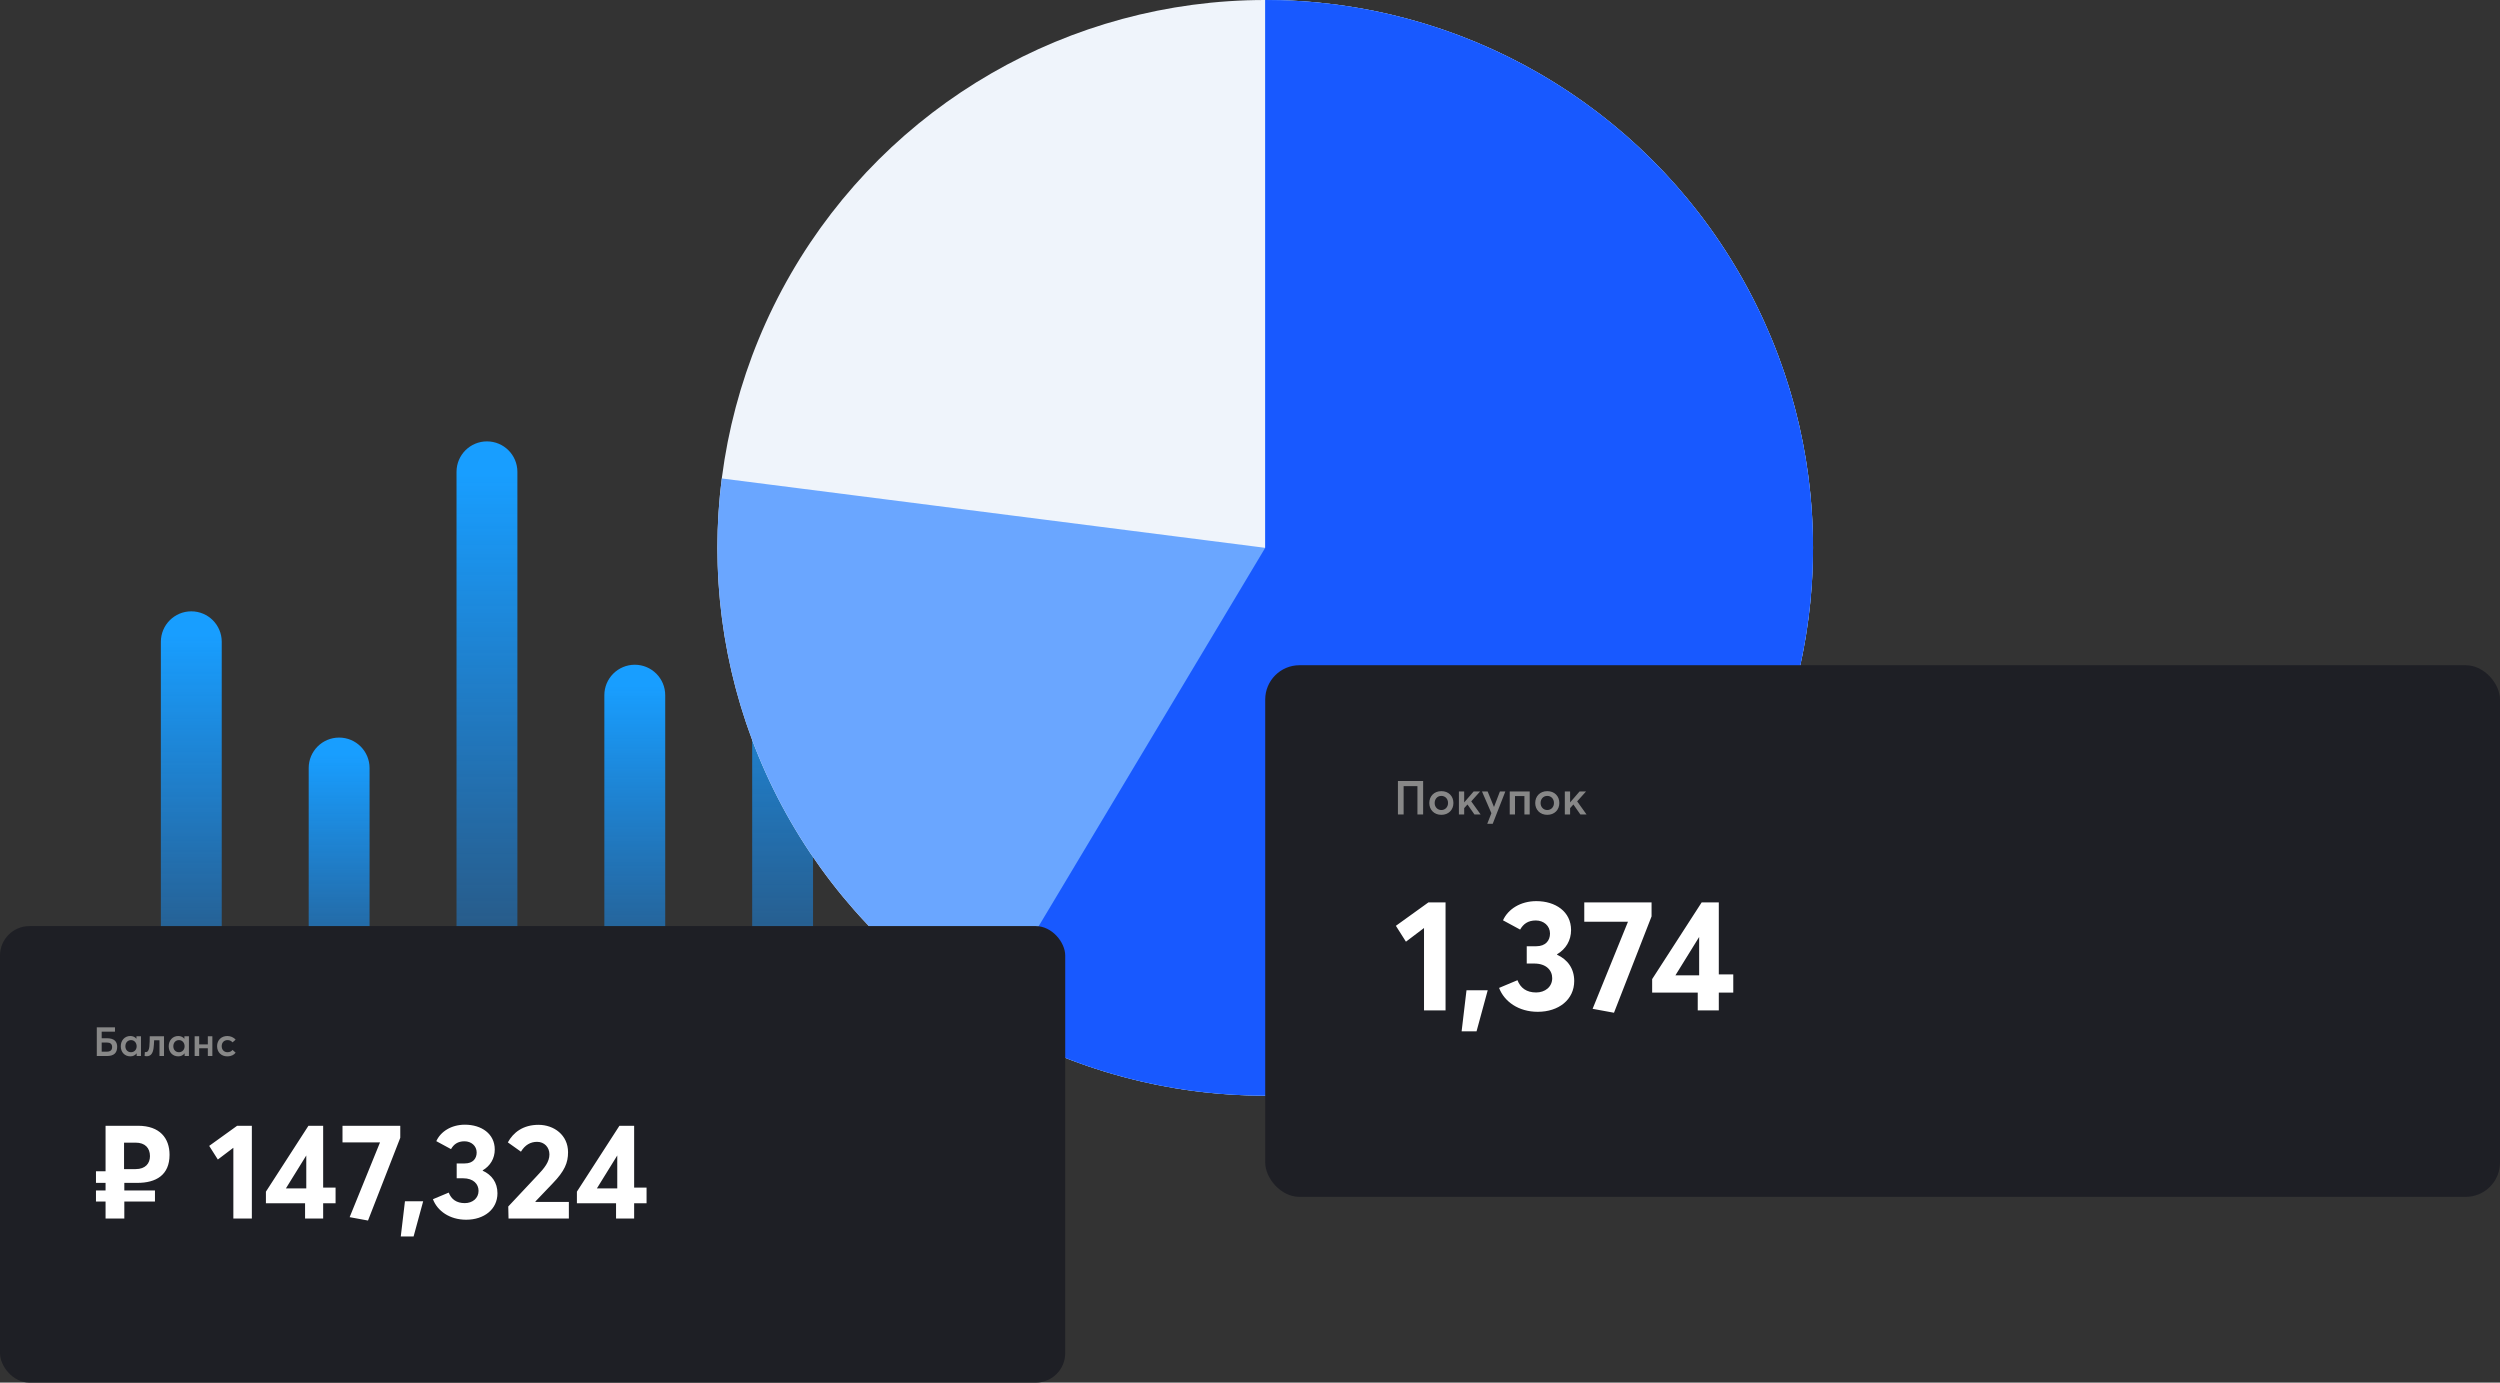 <svg width="575" height="318" viewBox="0 0 575 318" fill="none" xmlns="http://www.w3.org/2000/svg">
<rect x="0" y="0" width="575" height="318" fill="#333333" stroke="none"/>
<path d="M241 240L241 206.796C241 202.93 244.134 199.796 248 199.796V199.796C251.866 199.796 255 202.93 255 206.796L255 240L241 240Z" fill="url(#paint0_linear_2475_2395)"/>
<path d="M207 240L207 94C207 90.134 210.134 87 214 87V87C217.866 87 221 90.134 221 94L221 240L207 240Z" fill="url(#paint1_linear_2475_2395)"/>
<path d="M173 240L173 130.854C173 126.988 176.134 123.854 180 123.854V123.854C183.866 123.854 187 126.988 187 130.854L187 240L173 240Z" fill="url(#paint2_linear_2475_2395)"/>
<path d="M139 240L139 159.891C139 156.025 142.134 152.891 146 152.891V152.891C149.866 152.891 153 156.025 153 159.891L153 240L139 240Z" fill="url(#paint3_linear_2475_2395)"/>
<path d="M105 240L105 108.518C105 104.652 108.134 101.518 112 101.518V101.518C115.866 101.518 119 104.652 119 108.518L119 240L105 240Z" fill="url(#paint4_linear_2475_2395)"/>
<path d="M71 240L71 176.642C71 172.776 74.134 169.642 78 169.642V169.642C81.866 169.642 85 172.776 85 176.642L85 240L71 240Z" fill="url(#paint5_linear_2475_2395)"/>
<path d="M37 240L37 147.606C37 143.74 40.134 140.606 44 140.606V140.606C47.866 140.606 51 143.74 51 147.606L51 240L37 240Z" fill="url(#paint6_linear_2475_2395)"/>
<circle cx="291" cy="126" r="126" transform="rotate(-90 291 126)" fill="#EFF4FB"/>
<path d="M291 4.80405e-05C316.602 5.1601e-05 341.597 7.799 362.656 22.359C383.715 36.919 399.839 57.548 408.88 81.501C417.922 105.453 419.453 131.591 413.269 156.435C407.085 181.279 393.479 203.65 374.264 220.568C355.048 237.487 331.135 248.15 305.708 251.139C280.281 254.127 254.547 249.299 231.932 237.297C209.318 225.295 190.896 206.688 179.12 183.955C167.344 161.222 162.772 135.441 166.014 110.045L291 126L291 4.80405e-05Z" fill="#6AA6FF"/>
<path d="M291 4.80405e-05C310.411 5.07401e-05 329.56 4.485 346.953 13.105C364.345 21.725 379.511 34.247 391.266 49.694C403.022 65.14 411.05 83.094 414.723 102.155C418.397 121.216 417.617 140.867 412.444 159.577C407.271 178.286 397.846 195.547 384.903 210.014C371.96 224.48 355.849 235.761 337.828 242.975C319.807 250.189 300.363 253.142 281.013 251.604C261.663 250.065 242.93 244.076 226.275 234.105L291 126L291 4.80405e-05Z" fill="#1859FF"/>
<rect y="213" width="245" height="105" rx="6.774" fill="#1E1F25"/>
<path d="M31.606 272.061C35.86 272.061 38.995 270.291 38.995 265.603C38.995 261.784 36.76 258.928 31.761 258.928H24.279V269.391H22.074V272.061H24.279V273.8H22.074V276.346H24.279V280.258H28.594V276.346H35.642V273.8H28.594V272.061H31.606ZM28.532 262.809H31.202C33.376 262.809 34.493 264.051 34.493 265.913C34.493 267.559 33.469 268.894 31.202 268.894H28.532V262.809ZM53.672 280.258H57.926V258.928H54.541L48.114 263.554L50.102 266.69L53.672 263.988V280.258ZM70.165 280.258H74.326V276.749H77.182V273.148H74.326V258.928H70.941L61.161 274.079V276.749H70.165V280.258ZM65.756 273.334L70.445 265.758V273.334H65.756ZM78.774 258.928V262.747H87.405L80.419 279.947L84.642 280.724L92.062 261.691V258.928H78.774ZM92.178 284.387H95.127L97.332 276.284H93.14L92.178 284.387ZM107.212 280.537C111.341 280.537 114.415 278.147 114.415 274.452C114.415 271.968 113.08 270.198 111.031 269.267V269.174C112.769 268.149 113.794 266.441 113.794 264.392C113.794 260.759 110.72 258.679 106.932 258.679C103.796 258.679 101.344 260.263 100.35 262.467L103.734 264.299C104.355 263.212 105.256 262.498 106.839 262.498C108.392 262.498 109.633 263.554 109.633 265.075C109.633 266.441 108.795 267.59 106.901 267.59H105.038V271.005H106.529C108.888 271.005 110.068 272.34 110.068 273.893C110.068 275.632 108.64 276.718 106.901 276.718C104.976 276.718 103.796 275.818 103.206 274.297L99.574 275.818C100.598 278.519 103.424 280.537 107.212 280.537ZM116.961 280.258H130.839V276.439H123.17L123.139 276.346L127.113 272.185C129.877 269.329 130.653 267.435 130.653 265.013C130.653 261.07 127.424 258.71 123.853 258.71C120.283 258.71 118.047 260.48 116.805 262.747L119.817 264.889C120.749 263.336 122.022 262.622 123.543 262.622C125.188 262.622 126.368 263.864 126.368 265.51C126.368 267.217 125.251 268.646 123.512 270.447L116.899 277.495L116.961 280.258ZM141.692 280.258H145.852V276.749H148.709V273.148H145.852V258.928H142.468L132.688 274.079V276.749H141.692V280.258ZM137.283 273.334L141.971 265.758V273.334H137.283Z" fill="white"/>
<path d="M22.262 242.887H24.578C26.271 242.887 26.95 242.115 26.95 240.757C26.95 239.659 26.383 238.794 24.588 238.794H23.388V237.287H26.448V236.283H22.262V242.887ZM23.388 241.882V239.78H24.588C25.332 239.78 25.788 240.096 25.788 240.822C25.788 241.501 25.406 241.882 24.578 241.882H23.388ZM29.971 242.961C30.603 242.961 31.087 242.719 31.413 242.282L31.431 242.291V242.887H32.426V238.348H31.385V238.896L31.366 238.906C31.041 238.496 30.538 238.282 29.962 238.282C28.715 238.282 27.776 239.268 27.776 240.636C27.776 242.04 28.715 242.961 29.971 242.961ZM30.138 242.012C29.366 242.012 28.836 241.445 28.836 240.645C28.836 239.771 29.413 239.222 30.138 239.222C30.882 239.222 31.431 239.836 31.431 240.645C31.431 241.464 30.845 242.012 30.138 242.012ZM34.439 238.348C34.439 239.008 34.429 240.068 34.346 240.766C34.262 241.482 34.02 241.984 33.546 241.984C33.443 241.984 33.388 241.975 33.322 241.966L33.257 242.859C33.378 242.905 33.583 242.933 33.76 242.933C34.718 242.933 35.155 242.217 35.313 241.11C35.387 240.571 35.425 239.938 35.453 239.259H36.68V242.887H37.722V238.348H34.439ZM40.998 242.961C41.631 242.961 42.114 242.719 42.44 242.282L42.459 242.291V242.887H43.454V238.348H42.412V238.896L42.394 238.906C42.068 238.496 41.566 238.282 40.989 238.282C39.743 238.282 38.803 239.268 38.803 240.636C38.803 242.04 39.743 242.961 40.998 242.961ZM41.166 242.012C40.394 242.012 39.864 241.445 39.864 240.645C39.864 239.771 40.44 239.222 41.166 239.222C41.91 239.222 42.459 239.836 42.459 240.645C42.459 241.464 41.873 242.012 41.166 242.012ZM44.769 242.887H45.81V241.101H47.801V242.887H48.843V238.348H47.801V240.217H45.81V238.348H44.769V242.887ZM52.247 242.961C53.233 242.961 53.819 242.608 54.2 242.115L53.484 241.482C53.252 241.789 52.842 242.012 52.34 242.012C51.54 242.012 50.991 241.454 50.991 240.617C50.991 239.789 51.531 239.222 52.34 239.222C52.833 239.222 53.224 239.436 53.484 239.743L54.191 239.129C53.735 238.571 52.991 238.282 52.284 238.282C50.907 238.282 49.931 239.231 49.931 240.626C49.931 242.012 50.907 242.961 52.247 242.961Z" fill="#888888"/>
<rect x="291" y="153" width="284" height="122.278" rx="7.889" fill="#1E1F25"/>
<path d="M327.524 232.39H332.478V207.55H328.537L321.052 212.937L323.366 216.589L327.524 213.443V232.39ZM336.173 237.199H339.608L342.175 227.762H337.294L336.173 237.199ZM353.681 232.715C358.49 232.715 362.07 229.931 362.07 225.628C362.07 222.736 360.515 220.675 358.128 219.59V219.481C360.153 218.288 361.346 216.3 361.346 213.913C361.346 209.683 357.767 207.26 353.356 207.26C349.704 207.26 346.847 209.104 345.69 211.671L349.631 213.805C350.355 212.539 351.403 211.708 353.247 211.708C355.055 211.708 356.501 212.937 356.501 214.709C356.501 216.3 355.525 217.637 353.319 217.637H351.15V221.615H352.886C355.634 221.615 357.008 223.17 357.008 224.977C357.008 227.002 355.344 228.268 353.319 228.268C351.078 228.268 349.704 227.219 349.017 225.447L344.786 227.219C345.98 230.365 349.27 232.715 353.681 232.715ZM364.383 207.55V211.997H374.435L366.3 232.028L371.217 232.932L379.859 210.768V207.55H364.383ZM390.48 232.39H395.325V228.304H398.652V224.11H395.325V207.55H391.384L379.995 225.194V228.304H390.48V232.39ZM385.346 224.327L390.806 215.504V224.327H385.346Z" fill="white"/>
<path d="M321.524 187.325H322.835V180.804H326.009V187.325H327.32V179.634H321.524V187.325ZM331.512 187.412C333.136 187.412 334.285 186.296 334.285 184.693C334.285 183.068 333.136 181.963 331.512 181.963C329.843 181.963 328.739 183.133 328.739 184.693C328.739 186.242 329.843 187.412 331.512 187.412ZM331.512 186.307C330.602 186.307 329.973 185.592 329.973 184.693C329.973 183.772 330.591 183.057 331.512 183.057C332.378 183.057 333.05 183.718 333.05 184.693C333.05 185.646 332.367 186.307 331.512 186.307ZM335.548 187.325H336.761V185.874L337.519 185.029L339.122 187.325H340.541L338.386 184.314L340.422 182.039H338.938L336.783 184.53H336.761V182.039H335.548V187.325ZM342.068 189.47H343.325L346.228 182.039H344.982L343.628 185.581H343.606L342.155 182.039H340.855L343.021 187.033L342.068 189.47ZM347.237 187.325H348.45V183.101H350.616V187.325H351.83V182.039H347.237V187.325ZM355.873 187.412C357.498 187.412 358.647 186.296 358.647 184.693C358.647 183.068 357.498 181.963 355.873 181.963C354.205 181.963 353.1 183.133 353.1 184.693C353.1 186.242 354.205 187.412 355.873 187.412ZM355.873 186.307C354.964 186.307 354.335 185.592 354.335 184.693C354.335 183.772 354.953 183.057 355.873 183.057C356.74 183.057 357.412 183.718 357.412 184.693C357.412 185.646 356.729 186.307 355.873 186.307ZM359.91 187.325H361.123V185.874L361.881 185.029L363.484 187.325H364.903L362.748 184.314L364.784 182.039H363.3L361.145 184.53H361.123V182.039H359.91V187.325Z" fill="#888888"/>
<defs>
<linearGradient id="paint0_linear_2475_2395" x1="248" y1="202.029" x2="248" y2="240" gradientUnits="userSpaceOnUse">
<stop stop-color="#189EFF"/>
<stop offset="1" stop-color="#1890FF" stop-opacity="0.28"/>
</linearGradient>
<linearGradient id="paint1_linear_2475_2395" x1="214" y1="95.5" x2="214" y2="240" gradientUnits="userSpaceOnUse">
<stop stop-color="#189EFF"/>
<stop offset="1" stop-color="#1890FF" stop-opacity="0.28"/>
</linearGradient>
<linearGradient id="paint2_linear_2475_2395" x1="180" y1="130.307" x2="180" y2="240" gradientUnits="userSpaceOnUse">
<stop stop-color="#189EFF"/>
<stop offset="1" stop-color="#1890FF" stop-opacity="0.28"/>
</linearGradient>
<linearGradient id="paint3_linear_2475_2395" x1="146" y1="157.73" x2="146" y2="240" gradientUnits="userSpaceOnUse">
<stop stop-color="#189EFF"/>
<stop offset="1" stop-color="#1890FF" stop-opacity="0.28"/>
</linearGradient>
<linearGradient id="paint4_linear_2475_2395" x1="112" y1="109.212" x2="112" y2="240" gradientUnits="userSpaceOnUse">
<stop stop-color="#189EFF"/>
<stop offset="1" stop-color="#1890FF" stop-opacity="0.28"/>
</linearGradient>
<linearGradient id="paint5_linear_2475_2395" x1="78" y1="173.551" x2="78" y2="240" gradientUnits="userSpaceOnUse">
<stop stop-color="#189EFF"/>
<stop offset="1" stop-color="#1890FF" stop-opacity="0.28"/>
</linearGradient>
<linearGradient id="paint6_linear_2475_2395" x1="44" y1="146.128" x2="44" y2="240" gradientUnits="userSpaceOnUse">
<stop stop-color="#189EFF"/>
<stop offset="1" stop-color="#1890FF" stop-opacity="0.28"/>
</linearGradient>
</defs>
</svg>
